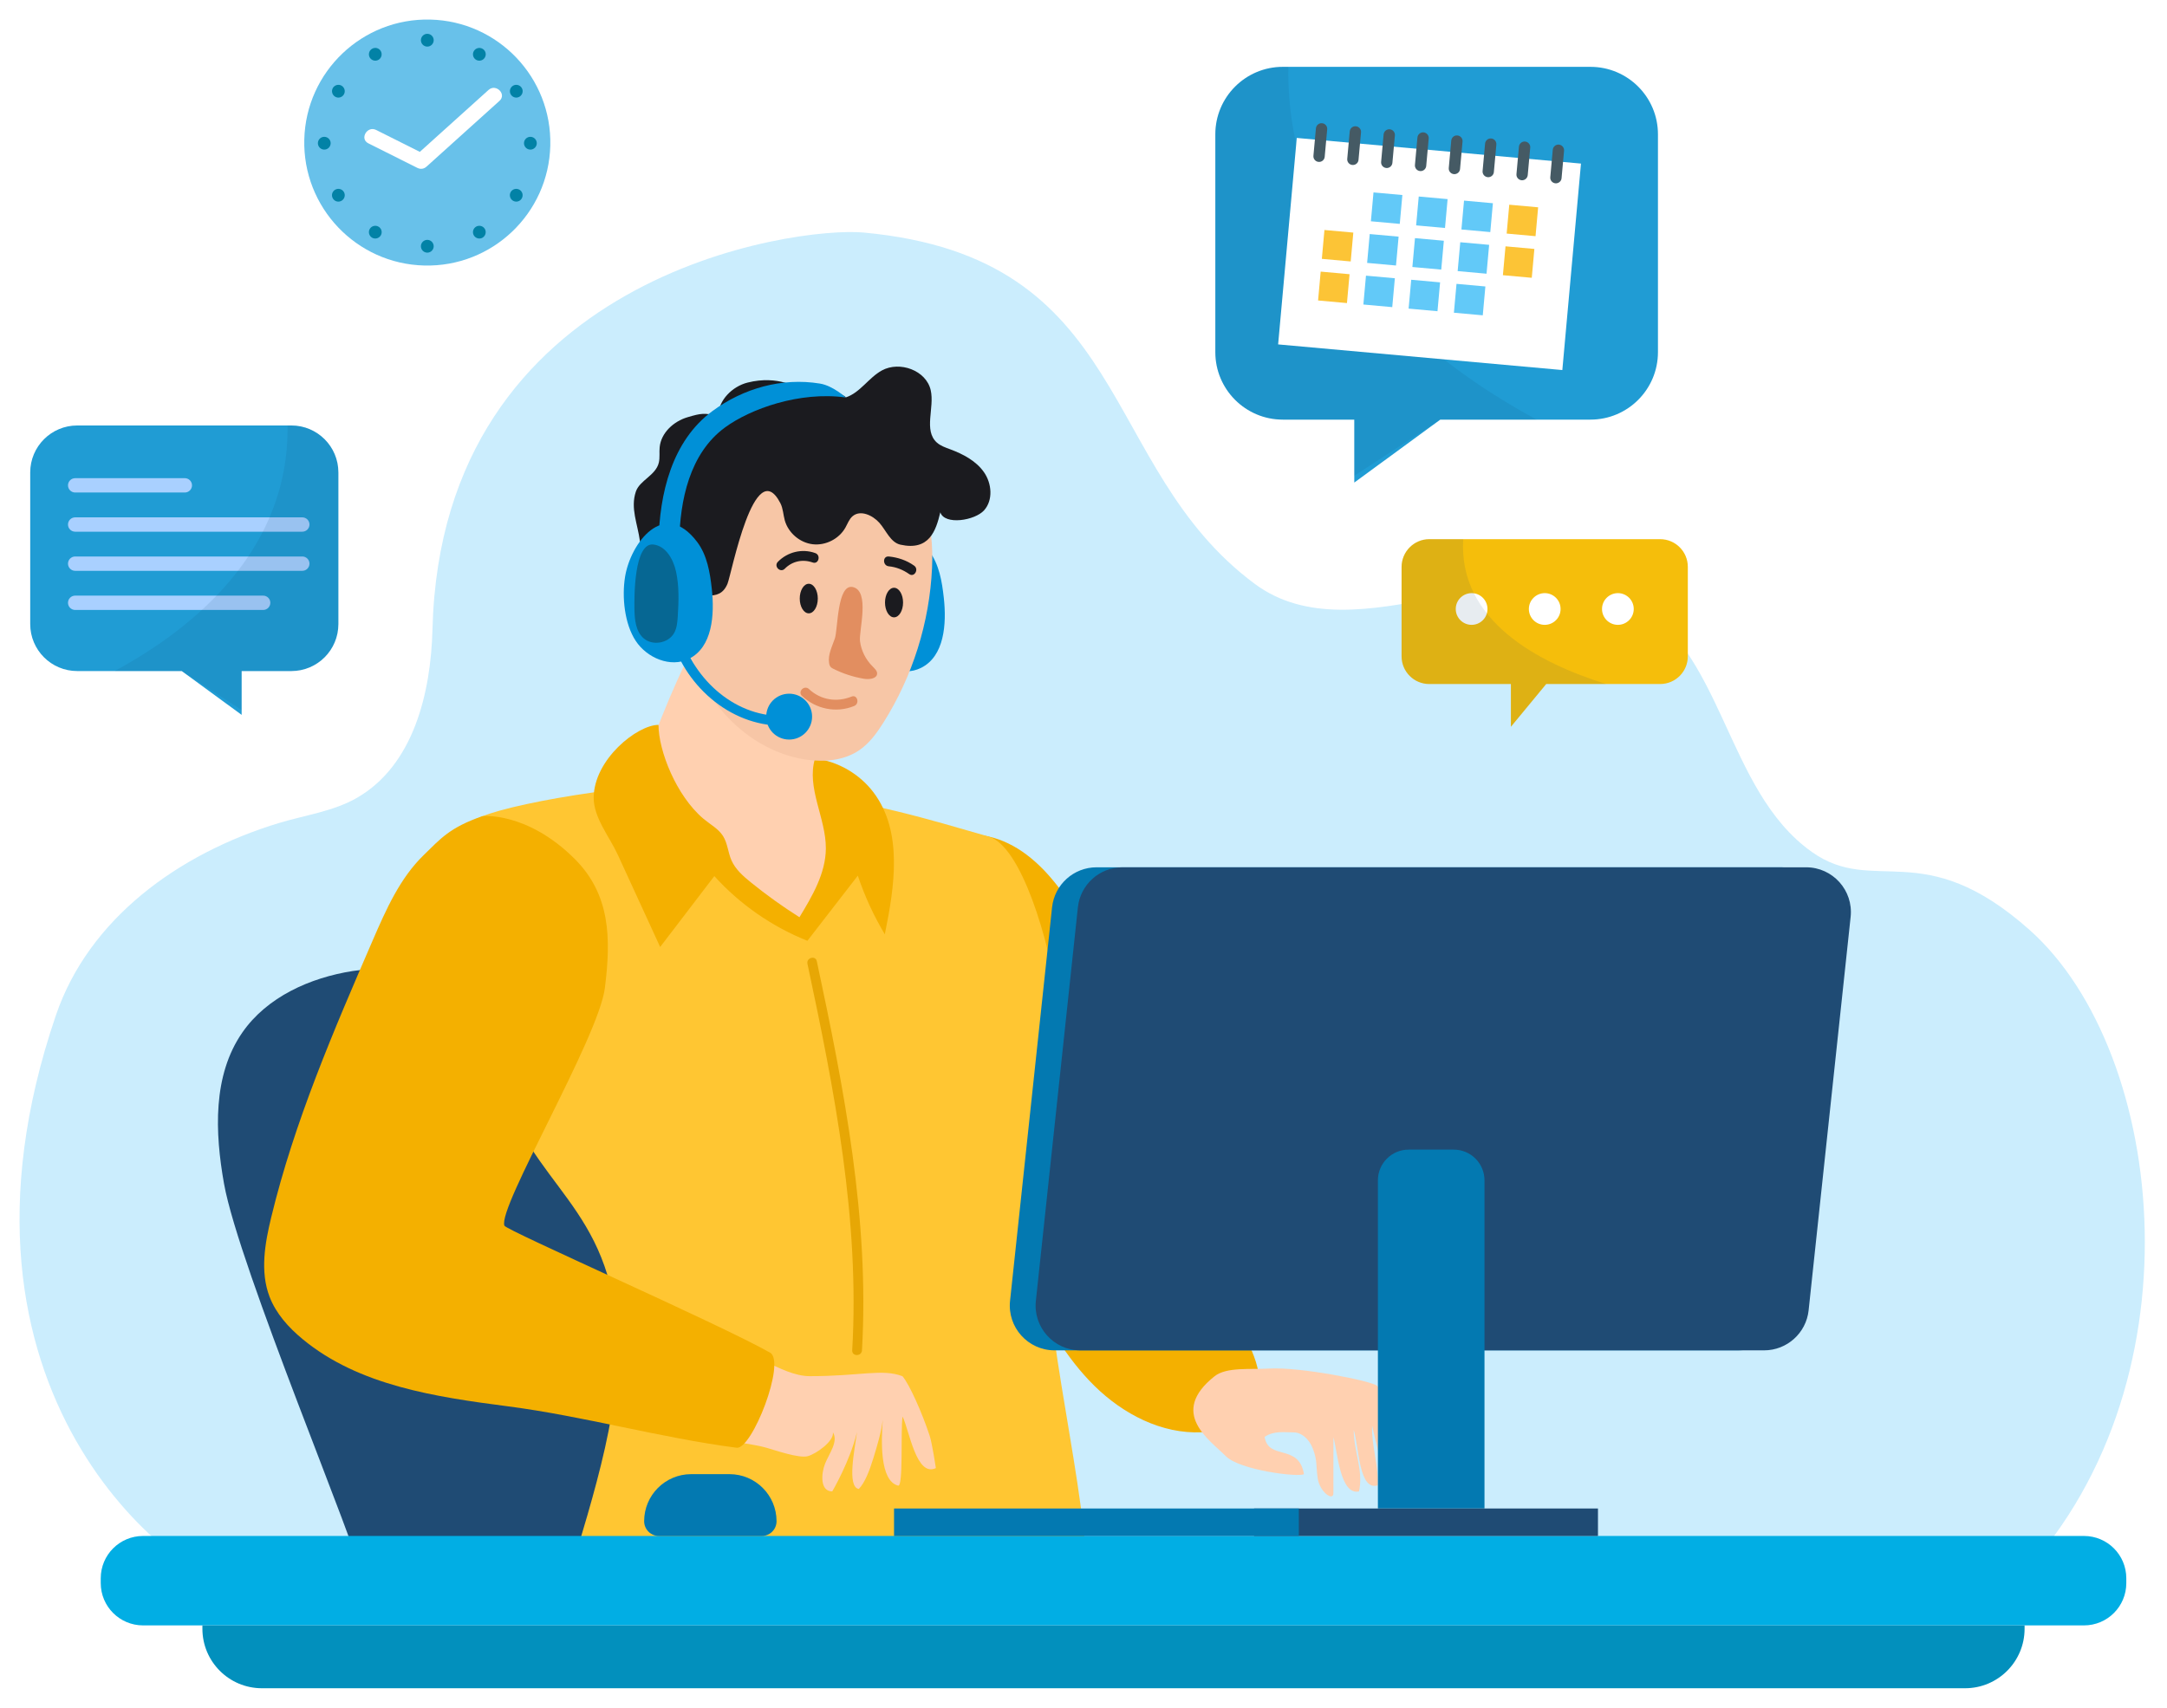 <svg width="444" height="350" viewBox="0 0 444 350" fill="none" xmlns="http://www.w3.org/2000/svg">
<g clip-path="url(#clip0_50_14725)" filter="url(#filter0_d_50_14725)">
<path d="M11.46 204.06C18.171 184.39 36.42 170.97 57.141 164.68C62.531 163.04 68.311 162.3 73.16 159.5C84.751 152.81 88.281 137.97 88.611 124.96C90.451 52.21 163.03 42.37 176.96 43.66C232.23 48.77 224.79 91.7 257.09 115.66C277.96 131.14 310.68 106.57 333.76 118.63C353.35 128.86 353.28 157.83 371.2 170.58C384.05 179.73 393.98 167.1 415.87 186.61C444.03 211.71 451.62 280.91 412.61 320.53L49.471 322.08C36.09 319.83 -14.909 281.39 11.46 204.06Z" fill="#CBEDFD"/>
<path d="M45.901 238.601C44.021 228.081 43.561 216.391 49.651 207.611C54.711 200.311 63.521 196.381 72.291 195.001C78.981 193.941 159.651 187.391 162.611 190.331C165.341 193.051 173.811 198.061 177.201 212.151C181.271 229.061 193.601 301.211 190.121 316.311C180.491 318.711 88.471 319.171 74.151 319.301C73.571 313.951 48.961 255.741 45.901 238.601Z" fill="#1F4B74"/>
<path d="M202.561 167.44C224.891 172.52 233.681 219.29 237.071 230.65C240.791 243.07 246.101 255.01 252.851 266.08C256.241 271.65 260.081 278.6 256.781 284.22C254.691 287.77 250.311 289.35 246.201 289.54C238.011 289.92 230.111 285.8 224.261 280.05C218.411 274.3 214.341 267.03 210.561 259.75C199.391 238.2 192.831 221.89 187.731 198.16C187.451 196.86 185.331 163.51 202.561 167.44Z" fill="#F4B000"/>
<path d="M251.141 294.42C253.991 297.33 266.171 298.81 267.171 298.12C266.111 291.78 259.881 295.38 259.111 290.49C261.011 289.17 263.251 289.57 265.111 289.57C266.731 289.57 268.241 291.01 268.931 292.75C269.971 295.38 269.581 296.2 269.991 299C270.391 301.76 273.191 303.78 273.201 302.02C273.201 298.79 273.211 293.79 273.211 290.55C274.011 293.43 274.571 302.52 278.451 301.66C279.391 297.31 277.381 293.48 277.361 289.03C278.461 292.81 278.451 301.66 282.321 300.41C282.481 296.35 280.971 292.25 281.131 288.19C282.001 291.77 283.381 299.53 285.521 298.28C286.171 294.37 285.101 290.24 284.261 286.37C283.751 284.02 283.871 281.74 282.161 280.04C281.111 279 266.271 276.12 260.121 276.48C256.241 276.71 251.301 276.11 248.851 278.06C239.341 285.61 247.941 291.16 251.141 294.42Z" fill="#FFD0B0"/>
<path d="M101.241 212.86C106.321 237.57 123.091 240.73 126.221 265.76C128.301 282.46 121.321 303.16 116.571 319.31C155.171 320.67 194.251 319.96 222.781 318.73C221.741 295.34 212.391 264.27 214.561 240.96C215.801 227.59 218.751 215.19 216.861 201.9C214.971 188.61 209.231 169.36 202.571 167.45C189.631 163.73 178.751 160.38 163.841 158.76C157.331 158.05 138.211 156.06 121.721 158.38C111.361 159.84 102.581 161.78 98.861 163.29C74.251 173.26 96.841 191.48 101.241 212.86Z" fill="#FFC632"/>
<path d="M165.061 186.08C167.501 185.9 177.961 167.2 177.161 164.89C174.351 158.46 169.161 164.95 167.481 160.19C166.141 156.38 172.751 139.05 169.041 134.61C166.821 131.96 144.681 123.75 140.751 131.24C138.901 134.77 131.951 150.61 131.951 154.73C131.941 157.13 158.231 186.59 165.061 186.08Z" fill="#FFD0B0"/>
<path d="M184.911 278.05C186.331 279.72 188.881 285.41 190.471 290.22C191.001 291.81 191.751 296.88 191.751 296.88C187.731 298.82 186.301 289.06 184.921 286.31C184.511 289.33 185.101 300.58 184.041 300.48C180.171 299.52 180.581 291.06 180.871 287.01C180.521 289.7 179.771 292.14 178.981 294.73C178.171 297.38 177.221 299.87 175.961 301.16C173.471 300.75 175.141 292.97 175.591 289.5C174.171 295.47 170.521 301.66 170.521 301.66C168.011 301.66 168.231 298.05 169.041 296C169.851 293.94 171.831 291.43 170.661 289.56C170.911 291.36 167.251 293.96 165.501 294.44C163.751 294.93 158.851 293.23 157.101 292.73C148.751 290.35 129.421 291.2 132.001 281.9C133.771 275.53 141.901 270.26 147.761 271.15C152.911 271.93 160.101 278.04 165.901 278.04C176.281 278.05 180.751 276.46 184.911 278.05Z" fill="#FFD0B0"/>
<path d="M157.781 273.22C147.311 267.29 103.731 248.17 103.351 247.2C101.891 243.52 122.621 208.76 123.931 198.5C125.231 188.24 125.041 179.27 117.701 171.98C107.941 162.29 98.861 163.26 98.861 163.26C92.081 165.63 90.291 167.87 86.831 171.23C81.921 175.99 79.091 182.44 76.371 188.71C68.361 207.23 60.311 225.86 55.571 245.48C54.271 250.84 53.261 256.62 55.231 261.77C56.561 265.23 59.141 268.09 62.001 270.45C73.541 280 89.271 282.3 104.121 284.23C119.531 286.23 135.511 290.71 150.921 292.71C154.081 293.15 161.101 275.1 157.781 273.22Z" fill="#F4B000"/>
<path d="M121.641 159.491C121.631 163.591 124.881 167.481 126.591 171.201C129.481 177.491 132.371 183.791 135.261 190.081C138.961 185.241 142.661 180.391 146.361 175.551C151.601 181.341 158.181 185.921 165.431 188.811C168.871 184.361 172.311 179.911 175.761 175.461C177.161 179.651 179.021 183.691 181.291 187.481C183.301 177.651 185.021 166.451 179.001 158.431C176.151 154.631 171.711 152.051 166.991 151.451C165.181 157.451 169.251 163.651 169.211 169.911C169.171 175.001 166.441 179.631 163.801 183.981C160.351 181.801 157.031 179.421 153.861 176.851C152.271 175.571 150.681 174.171 149.861 172.301C149.161 170.701 149.081 168.851 148.161 167.371C147.211 165.851 145.531 164.971 144.151 163.821C138.511 159.061 134.921 149.791 134.921 144.561C130.571 144.561 121.671 151.641 121.641 159.491Z" fill="#F4B000"/>
<path d="M165.441 193.53C170.991 219.55 176.171 246.01 174.611 272.75C174.541 274.04 176.541 274.03 176.611 272.75C178.171 245.84 172.951 219.19 167.361 193C167.101 191.74 165.171 192.28 165.441 193.53Z" fill="#E7A705"/>
<path d="M175.94 117.06C175.27 121.2 175.49 125.69 177.79 129.2C180.09 132.7 184.91 134.75 188.67 132.9C193.51 130.53 193.97 123.89 193.38 118.54C193.01 115.16 192.42 111.64 190.38 108.93C183.56 99.87 177.04 110.23 175.94 117.06Z" fill="#0090D7"/>
<path d="M143.54 135.021C147.71 143.541 155.84 150.331 165.23 151.691C168.95 152.231 172.97 151.861 176.07 149.741C178.15 148.321 179.66 146.221 181 144.101C186.99 134.621 190.46 123.571 190.97 112.361C191.37 103.521 189.32 93.571 181.98 88.631C176.4 84.881 169.18 84.941 162.46 85.151C159 85.251 155.41 85.391 152.32 86.971C149.12 88.611 146.86 91.611 144.74 94.521C137.04 105.081 137.81 123.331 143.54 135.021Z" fill="#F7C6A6"/>
<path d="M164.321 138.631C167.201 141.331 171.331 142.191 175.011 140.691C176.191 140.211 175.671 138.281 174.481 138.761C171.451 139.991 168.141 139.471 165.741 137.211C164.791 136.331 163.381 137.751 164.321 138.631Z" fill="#E28E60"/>
<path d="M159.881 99.101C160.451 100.191 160.471 101.481 160.801 102.671C161.531 105.221 163.881 107.231 166.521 107.541C169.151 107.851 171.911 106.451 173.211 104.141C173.671 103.331 173.981 102.391 174.691 101.791C176.291 100.441 178.791 101.591 180.181 103.151C181.571 104.721 182.451 107.181 184.501 107.631C190.391 108.931 191.751 104.811 192.661 101.001C193.551 103.681 199.741 102.691 201.631 100.591C203.511 98.491 203.221 95.061 201.591 92.751C199.971 90.441 197.331 89.071 194.691 88.081C193.721 87.721 192.711 87.381 191.941 86.691C189.191 84.181 191.521 79.581 190.691 75.951C189.761 71.901 184.341 69.931 180.691 71.921C177.971 73.411 176.231 76.491 173.281 77.451C173.191 76.771 163.701 73.081 163.591 75.621C163.591 75.621 159.541 72.801 153.161 74.411C150.061 75.191 147.191 78.021 147.161 81.221C144.271 80.611 143.691 80.671 140.861 81.511C138.031 82.351 135.461 84.681 135.161 87.631C135.051 88.681 135.231 89.771 134.991 90.801C134.361 93.461 131.081 94.401 130.281 96.751C129.131 100.181 130.641 103.311 131.121 106.941C131.911 112.881 130.681 118.071 138.291 117.601C143.341 117.291 147.351 119.771 149.061 115.631C149.871 113.671 154.581 88.881 159.881 99.101Z" fill="#1B1B1F"/>
<path d="M128.071 114.211C127.401 118.351 127.951 123.841 130.251 127.341C132.551 130.841 137.371 132.891 141.131 131.041C145.971 128.671 146.431 122.031 145.841 116.681C145.471 113.301 144.881 109.781 142.841 107.071C136.011 98.02 129.171 107.381 128.071 114.211Z" fill="#0090D7"/>
<path d="M139.171 107.1C139.311 98.58 141.271 88.91 148.581 83.58C153.731 79.82 163.771 76.16 173.281 77.46C173.281 77.46 170.681 75.05 167.991 74.61C160.211 73.34 152.301 75.58 145.991 80.23C137.631 86.38 135.111 97.25 134.941 107.1C134.901 109.82 139.121 109.82 139.171 107.1Z" fill="#0090D7"/>
<path d="M136.911 123.82C138.591 134.36 147.541 143.66 158.321 144.64C159.601 144.76 159.591 142.76 158.321 142.64C148.381 141.73 140.371 132.88 138.841 123.29C138.641 122.02 136.711 122.55 136.911 123.82Z" fill="#0090D7"/>
<path d="M166.39 142.871C166.39 145.471 164.29 147.571 161.69 147.571C159.09 147.571 156.99 145.471 156.99 142.871C156.99 140.271 159.09 138.171 161.69 138.171C164.29 138.171 166.39 140.271 166.39 142.871Z" fill="#0090D7"/>
<path d="M176.21 127.411C176.45 129.341 177.38 131.191 178.82 132.621C179.25 133.051 179.77 133.531 179.71 134.111C179.61 135.111 178.09 135.291 177.01 135.111C174.81 134.741 172.68 134.041 170.73 133.061C170.56 132.971 170.38 132.881 170.25 132.751C170.03 132.531 169.93 132.231 169.88 131.931C169.59 130.201 170.49 128.511 171.06 126.841C171.69 124.951 171.5 115.621 174.72 116.311C178.33 117.101 175.94 125.271 176.21 127.411Z" fill="#E28E60"/>
<path d="M129.991 120.86C130.031 122.99 130.251 125.37 131.841 126.79C133.661 128.42 136.951 127.86 138.131 125.72C138.701 124.69 138.791 123.47 138.871 122.3C139.061 119.24 139.171 116.13 138.511 113.13C137.961 110.63 136.451 107.92 133.911 107.6C129.871 107.08 129.951 118.48 129.991 120.86Z" fill="#066793"/>
<path d="M167.56 118.671C167.56 120.341 166.73 121.701 165.71 121.701C164.69 121.701 163.86 120.341 163.86 118.671C163.86 117.001 164.69 115.641 165.71 115.641C166.73 115.641 167.56 117.001 167.56 118.671Z" fill="#1B1B1F"/>
<path d="M183.18 122.521C184.202 122.521 185.03 121.164 185.03 119.491C185.03 117.818 184.202 116.461 183.18 116.461C182.158 116.461 181.33 117.818 181.33 119.491C181.33 121.164 182.158 122.521 183.18 122.521Z" fill="#1B1B1F"/>
<path d="M160.791 112.561C162.321 111.001 164.461 110.551 166.511 111.281C167.721 111.721 168.251 109.781 167.041 109.351C164.351 108.381 161.371 109.111 159.381 111.141C158.471 112.071 159.891 113.481 160.791 112.561Z" fill="#1B1B1F"/>
<path d="M182.1 112.06C183.64 112.21 185.03 112.78 186.29 113.66C187.34 114.4 188.34 112.67 187.3 111.93C185.75 110.83 183.99 110.24 182.11 110.05C180.81 109.93 180.82 111.93 182.1 112.06Z" fill="#1B1B1F"/>
<path d="M426.991 329.121H29.311C24.521 329.121 20.641 325.241 20.641 320.451V319.461C20.641 314.671 24.521 310.791 29.311 310.791H426.991C431.781 310.791 435.661 314.671 435.661 319.461V320.451C435.661 325.241 431.781 329.121 426.991 329.121Z" fill="#01AEE4"/>
<path d="M414.821 329.121H41.471V329.811C41.471 336.541 46.931 342.001 53.661 342.001H402.631C409.361 342.001 414.821 336.541 414.821 329.811V329.121Z" fill="#0290BD"/>
<path d="M356.161 272.75H216.071C210.621 272.75 206.371 268.02 206.951 262.6L215.561 181.95C216.061 177.29 219.991 173.75 224.681 173.75H364.771C370.221 173.75 374.471 178.48 373.891 183.9L365.281 264.55C364.781 269.21 360.851 272.75 356.161 272.75Z" fill="#0379B1"/>
<path d="M361.451 272.75H221.361C215.911 272.75 211.661 268.02 212.241 262.6L220.851 181.95C221.351 177.29 225.281 173.75 229.971 173.75H370.061C375.511 173.75 379.761 178.48 379.181 183.9L370.571 264.55C370.071 269.21 366.131 272.75 361.451 272.75Z" fill="#1F4B74"/>
<path d="M297.86 231.61H288.62C285.14 231.61 282.32 234.43 282.32 237.91V305.16H304.16V237.91C304.16 234.43 301.34 231.61 297.86 231.61Z" fill="#0379B1"/>
<path d="M327.41 305.161H256.95V310.801H327.41V305.161Z" fill="#1F4B74"/>
<path d="M266.121 305.161H183.181V310.801H266.121V305.161Z" fill="#0379B1"/>
<path d="M149.46 298.121H141.62C136.29 298.121 131.98 302.441 131.98 307.761C131.98 309.441 133.34 310.801 135.02 310.801H156.07C157.75 310.801 159.11 309.441 159.11 307.761C159.1 302.431 154.79 298.121 149.46 298.121Z" fill="#0379B1"/>
<path d="M59.7 83.2H15.82C10.5 83.2 6.19 87.51 6.19 92.83V123.9C6.19 129.22 10.5 133.53 15.82 133.53H37.24L49.51 142.51V133.53H59.7C65.02 133.53 69.33 129.22 69.33 123.9V92.83C69.33 87.51 65.02 83.2 59.7 83.2Z" fill="#209CD4"/>
<path d="M39.341 95.47C39.341 96.28 38.681 96.94 37.871 96.94H15.401C14.591 96.94 13.931 96.28 13.931 95.47C13.931 94.66 14.591 94 15.401 94H37.871C38.681 94 39.341 94.66 39.341 95.47Z" fill="#A9D0FF"/>
<path d="M63.411 103.5C63.411 104.31 62.751 104.97 61.941 104.97H15.401C14.591 104.97 13.931 104.31 13.931 103.5C13.931 102.69 14.591 102.03 15.401 102.03H61.941C62.751 102.03 63.411 102.68 63.411 103.5Z" fill="#A9D0FF"/>
<path d="M63.411 111.52C63.411 112.33 62.751 112.99 61.941 112.99H15.401C14.591 112.99 13.931 112.33 13.931 111.52C13.931 110.71 14.591 110.05 15.401 110.05H61.941C62.751 110.05 63.411 110.71 63.411 111.52Z" fill="#A9D0FF"/>
<path d="M55.391 119.54C55.391 120.35 54.731 121.01 53.921 121.01H15.401C14.591 121.01 13.931 120.35 13.931 119.54C13.931 118.73 14.591 118.07 15.401 118.07H53.911C54.731 118.07 55.391 118.73 55.391 119.54Z" fill="#A9D0FF"/>
<path opacity="0.1" d="M59.7 83.2H58.91C59.31 109.17 39.02 125.14 23.49 133.53H37.24L49.51 141.53V133.53H59.7C65.02 133.53 69.33 129.22 69.33 123.9V92.83C69.33 87.51 65.02 83.2 59.7 83.2Z" fill="#114068"/>
<path d="M262.841 9.7H325.871C333.511 9.7 339.701 15.89 339.701 23.53V68.17C339.701 75.81 333.511 82 325.871 82H295.101L277.481 94.9V82H262.841C255.201 82 249.011 75.81 249.011 68.17V23.53C249.011 15.89 255.201 9.7 262.841 9.7Z" fill="#209CD4"/>
<path opacity="0.1" d="M262.841 9.7H263.971C263.391 47.01 292.551 69.94 314.851 82H295.101L277.481 93.5V82H262.841C255.201 82 249.011 75.81 249.011 68.17V23.53C249.011 15.89 255.201 9.7 262.841 9.7Z" fill="#114068"/>
<path d="M292.851 106.5H340.141C343.281 106.5 345.821 109.04 345.821 112.18V130.51C345.821 133.65 343.281 136.19 340.141 136.19H316.801L309.571 144.95V136.19H292.851C289.711 136.19 287.171 133.65 287.171 130.51V112.18C287.181 109.05 289.721 106.5 292.851 106.5Z" fill="#F5BE0B"/>
<path d="M328.24 120.81C328.24 122.6 329.69 124.06 331.49 124.06C333.28 124.06 334.74 122.61 334.74 120.81C334.74 119.02 333.29 117.56 331.49 117.56C329.69 117.57 328.24 119.02 328.24 120.81Z" fill="white"/>
<path d="M313.251 120.81C313.251 122.6 314.701 124.06 316.501 124.06C318.291 124.06 319.751 122.61 319.751 120.81C319.751 119.02 318.301 117.56 316.501 117.56C314.711 117.57 313.251 119.02 313.251 120.81Z" fill="white"/>
<path d="M298.271 120.81C298.271 122.6 299.721 124.06 301.521 124.06C303.311 124.06 304.771 122.61 304.771 120.81C304.771 119.02 303.321 117.56 301.521 117.56C299.721 117.57 298.271 119.02 298.271 120.81Z" fill="white"/>
<path opacity="0.1" d="M292.851 106.5H299.801C298.771 123.2 315.171 131.86 329.101 136.19H316.801L309.571 144.95V136.19H292.851C289.711 136.19 287.171 133.65 287.171 130.51V112.18C287.181 109.05 289.721 106.5 292.851 106.5Z" fill="#114068"/>
<path d="M112.752 25.845C113.1 11.926 102.099 0.361 88.18 0.012C74.261 -0.336 62.695 10.666 62.347 24.585C61.999 38.504 73 50.069 86.919 50.417C100.838 50.765 112.404 39.764 112.752 25.845Z" fill="#68C1EA"/>
<path d="M100.101 14.431C95.411 18.661 90.721 22.891 86.021 27.121C83.031 25.621 80.041 24.131 77.061 22.631C75.231 21.721 73.631 24.451 75.461 25.371C78.801 27.041 82.141 28.721 85.481 30.391C86.151 30.731 86.841 30.651 87.401 30.141C92.381 25.651 97.361 21.161 102.341 16.671C103.871 15.301 101.611 13.071 100.101 14.431Z" fill="white"/>
<path d="M87.551 5.55C88.275 5.55 88.861 4.963 88.861 4.24C88.861 3.516 88.275 2.93 87.551 2.93C86.828 2.93 86.241 3.516 86.241 4.24C86.241 4.963 86.828 5.55 87.551 5.55Z" fill="#0282A6"/>
<path d="M88.861 46.47C88.861 47.19 88.271 47.78 87.551 47.78C86.831 47.78 86.241 47.19 86.241 46.47C86.241 45.75 86.821 45.16 87.551 45.16C88.271 45.16 88.861 45.75 88.861 46.47Z" fill="#0282A6"/>
<path d="M108.671 26.66C107.951 26.66 107.361 26.07 107.361 25.35C107.361 24.63 107.941 24.04 108.671 24.04C109.391 24.04 109.981 24.63 109.981 25.35C109.981 26.08 109.391 26.66 108.671 26.66Z" fill="#0282A6"/>
<path d="M66.441 26.66C65.721 26.66 65.131 26.07 65.131 25.35C65.131 24.63 65.711 24.04 66.441 24.04C67.161 24.04 67.751 24.63 67.751 25.35C67.741 26.08 67.161 26.66 66.441 26.66Z" fill="#0282A6"/>
<path d="M99.341 7.79C98.981 8.41 98.171 8.62 97.551 8.26C96.931 7.9 96.721 7.09 97.081 6.47C97.451 5.85 98.251 5.64 98.871 6C99.501 6.36 99.711 7.16 99.341 7.79Z" fill="#0282A6"/>
<path d="M78.021 44.24C77.651 44.86 76.851 45.07 76.231 44.71C75.611 44.34 75.401 43.54 75.761 42.92C76.121 42.3 76.931 42.09 77.551 42.45C78.181 42.81 78.391 43.62 78.021 44.24Z" fill="#0282A6"/>
<path d="M105.112 37.14C104.492 36.77 104.282 35.97 104.642 35.35C105.012 34.73 105.812 34.52 106.432 34.88C107.062 35.25 107.262 36.05 106.902 36.67C106.542 37.3 105.742 37.51 105.112 37.14Z" fill="#0282A6"/>
<path d="M68.671 15.82C68.051 15.45 67.841 14.65 68.201 14.03C68.571 13.41 69.371 13.2 69.991 13.56C70.611 13.93 70.821 14.73 70.461 15.35C70.091 15.98 69.291 16.19 68.671 15.82Z" fill="#0282A6"/>
<path d="M75.761 7.79C76.131 8.41 76.931 8.62 77.551 8.26C78.171 7.9 78.381 7.09 78.021 6.47C77.661 5.84 76.861 5.63 76.231 6C75.611 6.36 75.401 7.16 75.761 7.79Z" fill="#0282A6"/>
<path d="M97.081 44.24C97.451 44.86 98.251 45.07 98.871 44.71C99.491 44.34 99.701 43.54 99.341 42.92C98.981 42.3 98.171 42.09 97.551 42.45C96.931 42.81 96.721 43.62 97.081 44.24Z" fill="#0282A6"/>
<path d="M69.991 37.14C70.611 36.77 70.821 35.97 70.461 35.35C70.101 34.73 69.291 34.52 68.671 34.88C68.041 35.25 67.831 36.05 68.201 36.67C68.561 37.3 69.361 37.51 69.991 37.14Z" fill="#0282A6"/>
<path d="M106.442 15.82C107.062 15.45 107.272 14.65 106.912 14.03C106.542 13.41 105.742 13.2 105.122 13.56C104.502 13.93 104.292 14.73 104.652 15.35C105.012 15.98 105.822 16.19 106.442 15.82Z" fill="#0282A6"/>
<path d="M323.929 29.525L265.698 24.269L261.878 66.584L320.109 71.841L323.929 29.525Z" fill="white"/>
<path d="M270.161 29.18C269.521 29.12 269.051 28.56 269.111 27.92L269.621 22.3C269.681 21.66 270.241 21.19 270.881 21.25C271.521 21.31 271.991 21.87 271.931 22.51L271.421 28.13C271.371 28.77 270.801 29.24 270.161 29.18Z" fill="#455A64"/>
<path d="M277.09 29.81C276.45 29.75 275.98 29.19 276.04 28.55L276.55 22.93C276.61 22.29 277.17 21.82 277.81 21.88C278.45 21.94 278.92 22.5 278.86 23.14L278.35 28.76C278.3 29.39 277.73 29.87 277.09 29.81Z" fill="#455A64"/>
<path d="M284.031 30.43C283.391 30.37 282.921 29.81 282.981 29.17L283.491 23.55C283.551 22.91 284.111 22.44 284.751 22.5C285.391 22.56 285.861 23.12 285.801 23.76L285.291 29.38C285.231 30.02 284.671 30.49 284.031 30.43Z" fill="#455A64"/>
<path d="M290.96 31.06C290.32 31 289.85 30.44 289.91 29.8L290.42 24.18C290.48 23.54 291.04 23.07 291.68 23.13C292.32 23.19 292.79 23.75 292.73 24.39L292.22 30.01C292.16 30.65 291.6 31.12 290.96 31.06Z" fill="#455A64"/>
<path d="M297.891 31.69C297.251 31.63 296.781 31.07 296.841 30.43L297.351 24.81C297.411 24.17 297.971 23.7 298.611 23.76C299.251 23.82 299.721 24.38 299.661 25.02L299.151 30.64C299.101 31.27 298.531 31.74 297.891 31.69Z" fill="#455A64"/>
<path d="M304.821 32.31C304.181 32.25 303.711 31.69 303.771 31.05L304.281 25.43C304.341 24.79 304.901 24.32 305.541 24.38C306.181 24.44 306.651 25 306.591 25.64L306.081 31.26C306.031 31.9 305.461 32.37 304.821 32.31Z" fill="#455A64"/>
<path d="M311.76 32.94C311.12 32.88 310.65 32.32 310.71 31.68L311.22 26.06C311.28 25.42 311.84 24.95 312.48 25.01C313.12 25.07 313.59 25.63 313.53 26.27L313.02 31.89C312.96 32.52 312.4 33 311.76 32.94Z" fill="#455A64"/>
<path d="M318.691 33.57C318.051 33.51 317.581 32.95 317.641 32.31L318.151 26.69C318.211 26.05 318.771 25.58 319.411 25.64C320.051 25.7 320.521 26.26 320.461 26.9L319.951 32.52C319.901 33.15 319.331 33.62 318.691 33.57Z" fill="#455A64"/>
<path d="M287.334 35.97L281.418 35.435L280.884 41.351L286.8 41.885L287.334 35.97Z" fill="#62C9F8"/>
<path d="M296.603 36.808L290.688 36.274L290.153 42.19L296.069 42.724L296.603 36.808Z" fill="#62C9F8"/>
<path d="M305.882 37.649L299.967 37.115L299.433 43.031L305.348 43.565L305.882 37.649Z" fill="#62C9F8"/>
<path d="M315.152 38.488L309.236 37.954L308.702 43.87L314.618 44.404L315.152 38.488Z" fill="#FCC436"/>
<path d="M277.283 43.67L271.367 43.136L270.833 49.051L276.749 49.585L277.283 43.67Z" fill="#FCC436"/>
<path d="M286.563 44.5L280.647 43.966L280.113 49.882L286.029 50.416L286.563 44.5Z" fill="#62C9F8"/>
<path d="M295.833 45.339L289.917 44.805L289.383 50.72L295.299 51.254L295.833 45.339Z" fill="#62C9F8"/>
<path d="M305.112 46.179L299.196 45.645L298.662 51.561L304.578 52.095L305.112 46.179Z" fill="#62C9F8"/>
<path d="M314.381 47.018L308.466 46.484L307.932 52.4L313.847 52.934L314.381 47.018Z" fill="#FCC436"/>
<path d="M276.513 52.199L270.598 51.665L270.064 57.581L275.979 58.115L276.513 52.199Z" fill="#FCC436"/>
<path d="M285.794 53.029L279.878 52.495L279.344 58.411L285.26 58.945L285.794 53.029Z" fill="#62C9F8"/>
<path d="M295.063 53.868L289.147 53.334L288.613 59.25L294.529 59.784L295.063 53.868Z" fill="#62C9F8"/>
<path d="M304.342 54.709L298.427 54.175L297.893 60.09L303.808 60.624L304.342 54.709Z" fill="#62C9F8"/>
</g>
<defs>
<filter id="filter0_d_50_14725" x="0" y="0" width="443.45" height="350" filterUnits="userSpaceOnUse" color-interpolation-filters="sRGB">
<feFlood flood-opacity="0" result="BackgroundImageFix"/>
<feColorMatrix in="SourceAlpha" type="matrix" values="0 0 0 0 0 0 0 0 0 0 0 0 0 0 0 0 0 0 127 0" result="hardAlpha"/>
<feOffset dy="4"/>
<feGaussianBlur stdDeviation="2"/>
<feComposite in2="hardAlpha" operator="out"/>
<feColorMatrix type="matrix" values="0 0 0 0 0 0 0 0 0 0 0 0 0 0 0 0 0 0 0.25 0"/>
<feBlend mode="normal" in2="BackgroundImageFix" result="effect1_dropShadow_50_14725"/>
<feBlend mode="normal" in="SourceGraphic" in2="effect1_dropShadow_50_14725" result="shape"/>
</filter>
<clipPath id="clip0_50_14725">
<rect width="435.45" height="342" fill="white" transform="translate(4)"/>
</clipPath>
</defs>
</svg>

